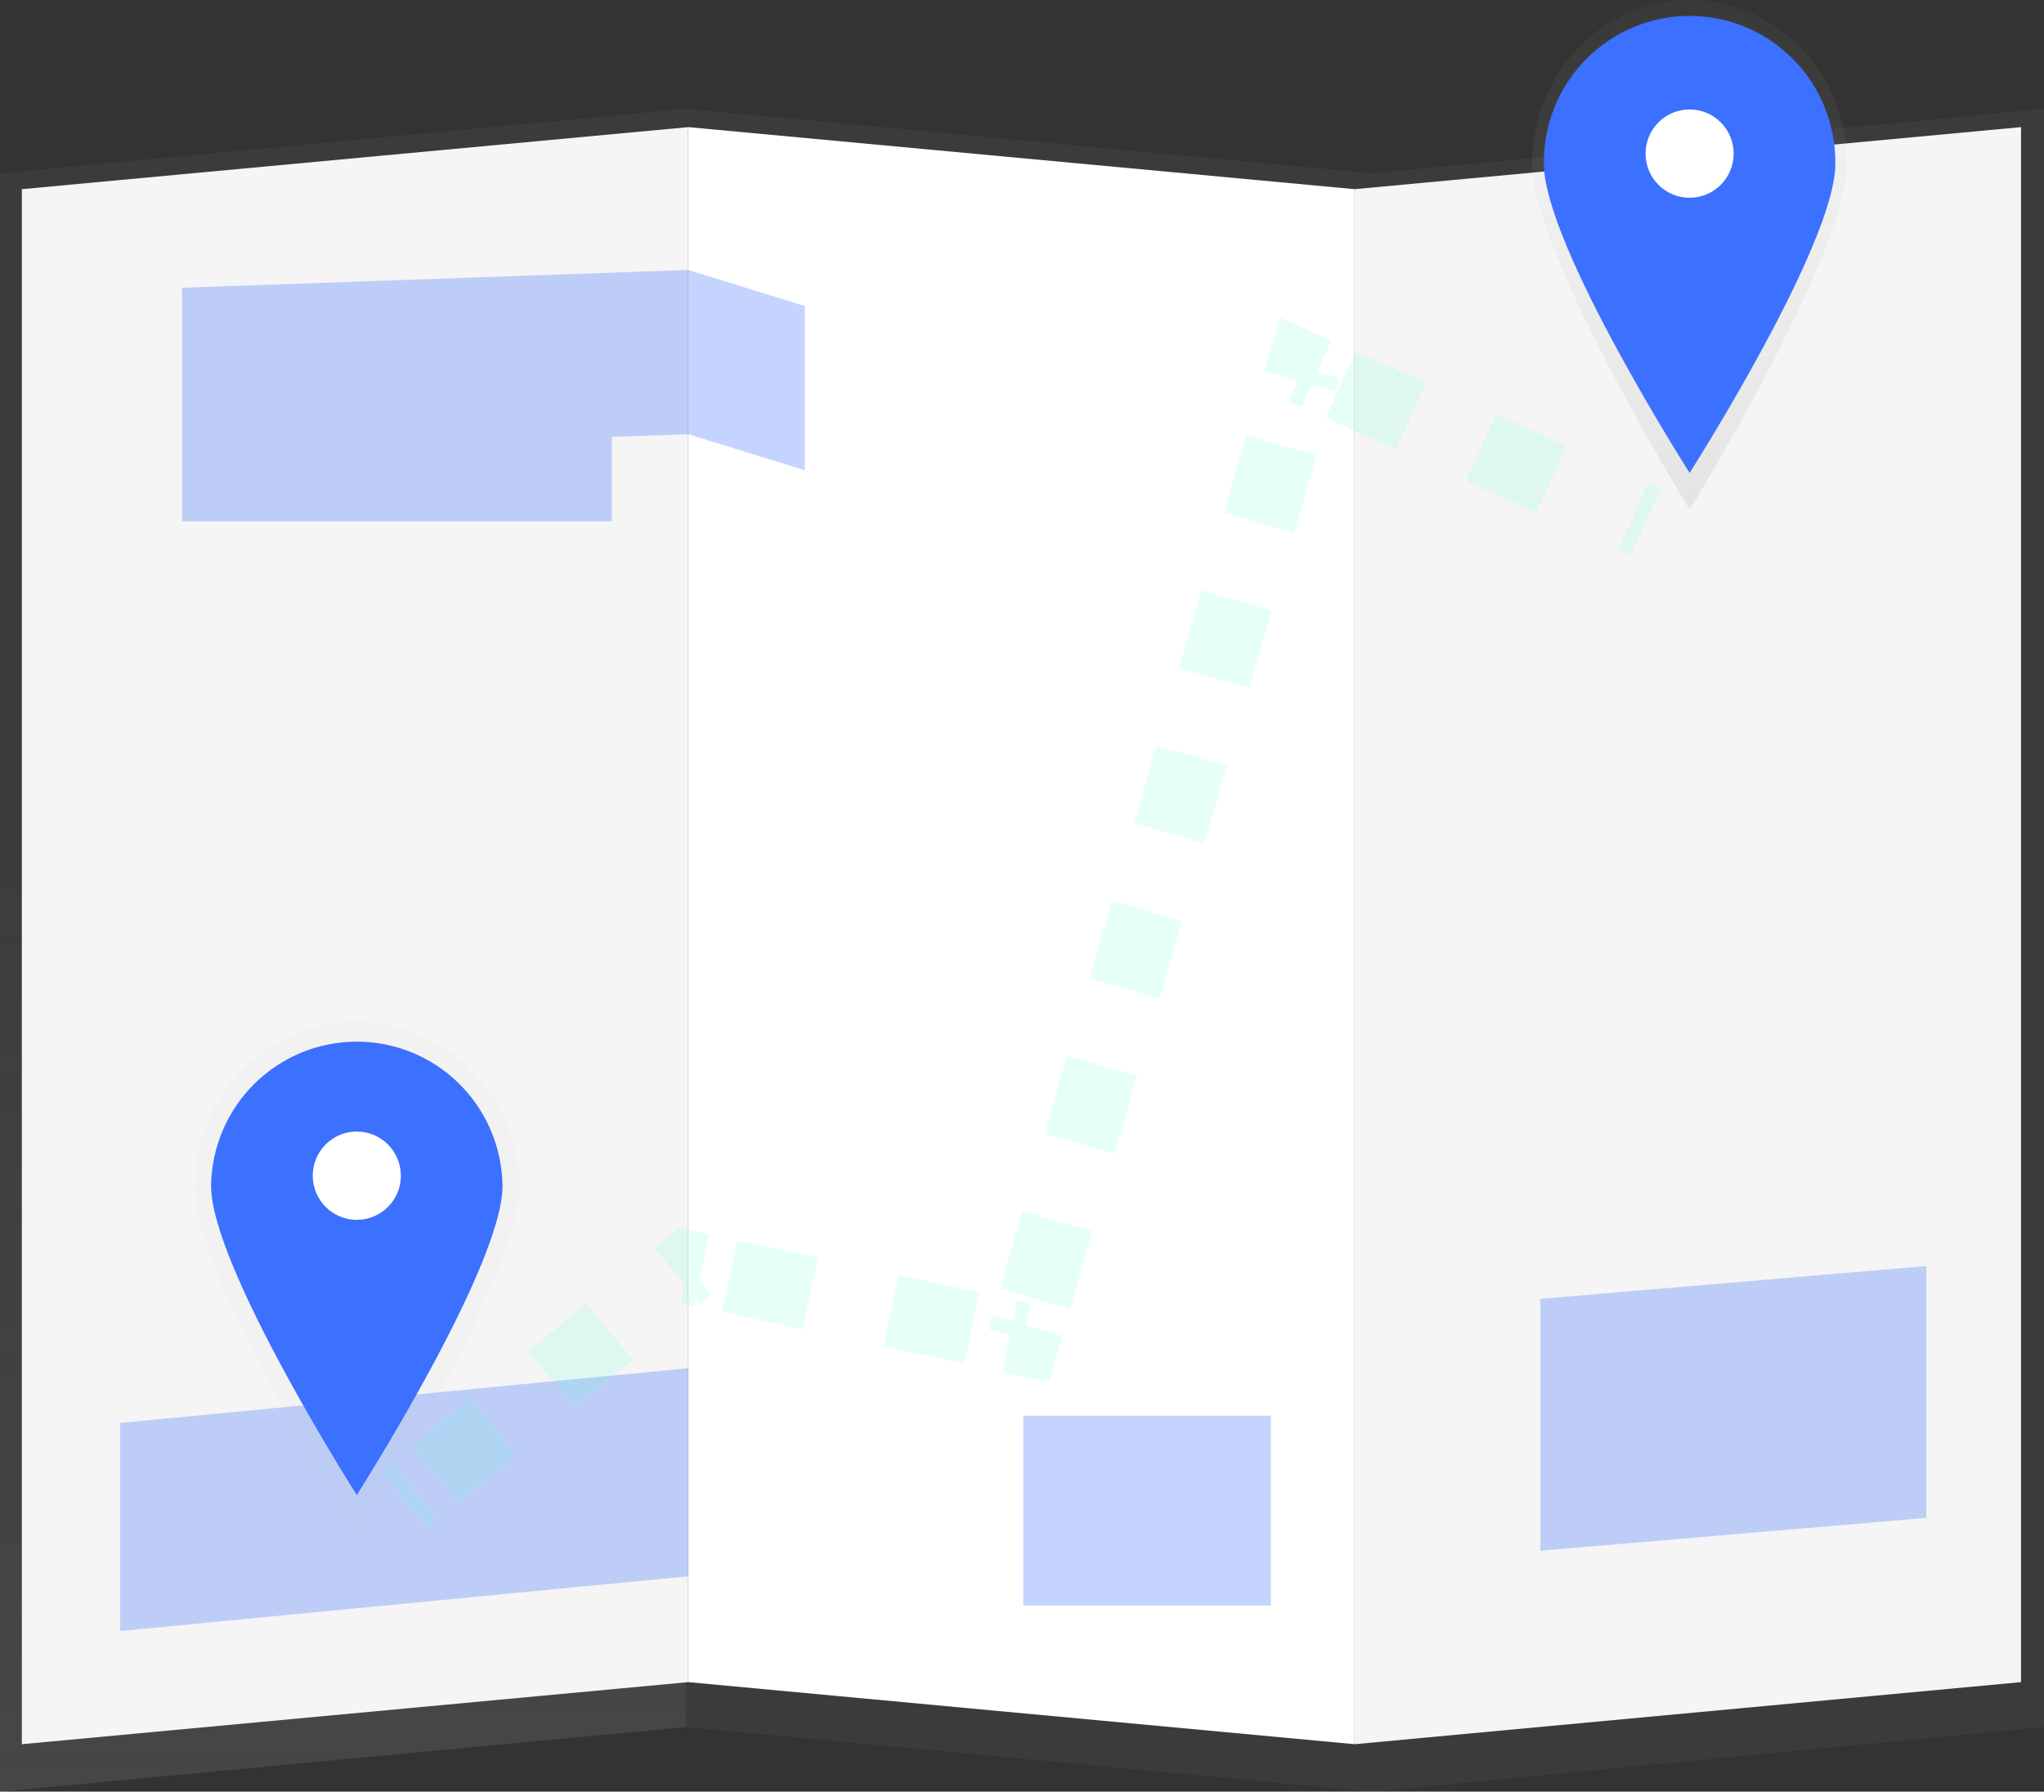 <svg width="308" height="270" viewBox="0 0 308 270" fill="none" xmlns="http://www.w3.org/2000/svg">
<rect x="0" y="0" width="308" height="270" fill="#333333" stroke="none"/>
<g clip-path="url(#clip0)">
<path d="M103.342 260.27L0 270V26.111L103.342 16.378V260.27Z" fill="url(#paint0_linear)"/>
<path d="M103.342 260.27L206.684 270V26.111L103.342 16.378V260.27Z" fill="url(#paint1_linear)"/>
<path d="M308 260.27L206.684 270V26.111L308 16.378V260.27Z" fill="url(#paint2_linear)"/>
<path d="M103.71 253.497L3.293 262.851V28.508L103.71 19.157V253.497Z" fill="#F5F5F5"/>
<path d="M103.71 253.497L204.123 262.851V28.508L103.71 19.157V253.497Z" fill="white"/>
<path d="M304.54 253.497L204.123 262.851V28.508L304.54 19.157V253.497Z" fill="#F5F5F5"/>
<path opacity="0.3" d="M103.71 40.681L27.434 43.363V53.813V68.118V78.568H92.186V65.839L103.71 65.435L121.269 70.869V46.114L103.71 40.681Z" fill="#3C70FF"/>
<path opacity="0.3" d="M103.71 237.547L18.107 245.798V214.441L103.71 206.189V237.547Z" fill="#3C70FF"/>
<path opacity="0.3" d="M191.503 213.342H154.189V241.947H191.503V213.342Z" fill="#3C70FF"/>
<path opacity="0.3" d="M290.271 228.745L232.11 233.696V195.739L290.271 190.789V228.745Z" fill="#3C70FF"/>
<path d="M278.327 24.64C278.327 38.249 254.599 76.787 254.599 76.787C254.599 76.787 230.871 38.249 230.871 24.64C230.871 11.031 241.496 0 254.599 0C267.702 0 278.327 11.031 278.327 24.64Z" fill="url(#paint3_linear)"/>
<path d="M254.599 30.369C258.56 30.369 261.772 27.035 261.772 22.922C261.772 18.808 258.56 15.473 254.599 15.473C250.638 15.473 247.426 18.808 247.426 22.922C247.426 27.035 250.638 30.369 254.599 30.369Z" fill="url(#paint4_linear)"/>
<path d="M276.558 24.685C276.558 36.843 254.599 71.269 254.599 71.269C254.599 71.269 232.64 36.83 232.64 24.685C232.604 21.771 233.145 18.879 234.232 16.176C235.319 13.474 236.93 11.014 238.973 8.941C241.015 6.867 243.448 5.221 246.13 4.097C248.813 2.974 251.69 2.395 254.597 2.395C257.504 2.395 260.382 2.974 263.064 4.097C265.746 5.221 268.179 6.867 270.222 8.941C272.264 11.014 273.876 13.474 274.963 16.176C276.05 18.879 276.591 21.771 276.554 24.685H276.558Z" fill="#3C70FF"/>
<path d="M254.599 29.802C258.265 29.802 261.237 26.823 261.237 23.148C261.237 19.472 258.265 16.493 254.599 16.493C250.933 16.493 247.961 19.472 247.961 23.148C247.961 26.823 250.933 29.802 254.599 29.802Z" fill="white"/>
<path d="M78.201 178.832C78.201 192.539 53.769 231.361 53.769 231.361C53.769 231.361 29.336 192.552 29.336 178.832C29.336 165.112 40.274 154.018 53.769 154.018C67.264 154.018 78.201 165.143 78.201 178.832Z" fill="url(#paint5_linear)"/>
<path d="M53.765 184.621C57.845 184.621 61.153 181.261 61.153 177.117C61.153 172.973 57.845 169.614 53.765 169.614C49.685 169.614 46.377 172.973 46.377 177.117C46.377 181.261 49.685 184.621 53.765 184.621Z" fill="url(#paint6_linear)"/>
<path d="M75.724 178.711C75.724 190.869 53.765 225.295 53.765 225.295C53.765 225.295 31.807 190.855 31.807 178.711C31.879 172.921 34.224 167.392 38.334 163.324C42.444 159.255 47.988 156.974 53.764 156.974C59.539 156.974 65.083 159.255 69.193 163.324C73.302 167.392 75.648 172.921 75.72 178.711H75.724Z" fill="#3C70FF"/>
<path d="M53.765 183.831C57.431 183.831 60.404 180.852 60.404 177.176C60.404 173.501 57.431 170.522 53.765 170.522C50.099 170.522 47.127 173.501 47.127 177.176C47.127 180.852 50.099 183.831 53.765 183.831Z" fill="white"/>
<g opacity="0.4">
<path opacity="0.4" d="M60.907 225.994L62.52 224.675" stroke="#64FFDA" stroke-width="11" stroke-miterlimit="10"/>
<path opacity="0.4" d="M65.567 222.185L100.573 193.561" stroke="#64FFDA" stroke-width="11" stroke-miterlimit="10" stroke-dasharray="11.32 11.32"/>
<path opacity="0.4" d="M102.093 192.316L103.71 190.997L105.743 191.432" stroke="#64FFDA" stroke-width="11" stroke-miterlimit="10"/>
<path opacity="0.4" d="M109.963 192.333L150.046 200.902" stroke="#64FFDA" stroke-width="11" stroke-miterlimit="10" stroke-dasharray="12.43 12.43"/>
<path opacity="0.4" d="M152.156 201.354L154.189 201.789L154.769 199.785" stroke="#64FFDA" stroke-width="11" stroke-miterlimit="10"/>
<path opacity="0.4" d="M155.945 195.718L195.275 59.504" stroke="#64FFDA" stroke-width="11" stroke-miterlimit="10" stroke-dasharray="12.17 12.17"/>
<path opacity="0.4" d="M195.861 57.469L196.441 55.465L198.342 56.318" stroke="#64FFDA" stroke-width="11" stroke-miterlimit="10"/>
<path opacity="0.4" d="M202.017 57.963L244.283 76.894" stroke="#64FFDA" stroke-width="11" stroke-miterlimit="10" stroke-dasharray="11.6 11.6"/>
<path opacity="0.4" d="M246.122 77.719L248.023 78.568" stroke="#64FFDA" stroke-width="11" stroke-miterlimit="10"/>
</g>
</g>
<defs>
<linearGradient id="paint0_linear" x1="51.673" y1="270" x2="51.673" y2="16.378" gradientUnits="userSpaceOnUse">
<stop stop-color="#808080" stop-opacity="0.25"/>
<stop offset="0.54" stop-color="#808080" stop-opacity="0.12"/>
<stop offset="1" stop-color="#808080" stop-opacity="0.1"/>
</linearGradient>
<linearGradient id="paint1_linear" x1="46268.4" y1="196863" x2="46268.4" y2="11956.9" gradientUnits="userSpaceOnUse">
<stop stop-color="#808080" stop-opacity="0.25"/>
<stop offset="0.54" stop-color="#808080" stop-opacity="0.12"/>
<stop offset="1" stop-color="#808080" stop-opacity="0.1"/>
</linearGradient>
<linearGradient id="paint2_linear" x1="75343.4" y1="196863" x2="75343.4" y2="11956.9" gradientUnits="userSpaceOnUse">
<stop stop-color="#808080" stop-opacity="0.25"/>
<stop offset="0.54" stop-color="#808080" stop-opacity="0.12"/>
<stop offset="1" stop-color="#808080" stop-opacity="0.1"/>
</linearGradient>
<linearGradient id="paint3_linear" x1="254.599" y1="76.787" x2="254.599" y2="0" gradientUnits="userSpaceOnUse">
<stop stop-color="#B3B3B3" stop-opacity="0.25"/>
<stop offset="0.54" stop-color="#B3B3B3" stop-opacity="0.1"/>
<stop offset="1" stop-color="#B3B3B3" stop-opacity="0.05"/>
</linearGradient>
<linearGradient id="paint4_linear" x1="254.599" y1="30.369" x2="254.599" y2="15.473" gradientUnits="userSpaceOnUse">
<stop stop-opacity="0.12"/>
<stop offset="0.55" stop-opacity="0.09"/>
<stop offset="1" stop-opacity="0.02"/>
</linearGradient>
<linearGradient id="paint5_linear" x1="15233.8" y1="56382.5" x2="15233.8" y2="39189.9" gradientUnits="userSpaceOnUse">
<stop stop-color="#B3B3B3" stop-opacity="0.25"/>
<stop offset="0.54" stop-color="#B3B3B3" stop-opacity="0.1"/>
<stop offset="1" stop-color="#B3B3B3" stop-opacity="0.05"/>
</linearGradient>
<linearGradient id="paint6_linear" x1="53.765" y1="184.617" x2="53.765" y2="169.614" gradientUnits="userSpaceOnUse">
<stop offset="0.01" stop-opacity="0.12"/>
<stop offset="0.55" stop-opacity="0.09"/>
<stop offset="1" stop-opacity="0.05"/>
</linearGradient>
<clipPath id="clip0">
<rect width="308" height="270" fill="white"/>
</clipPath>
</defs>
</svg>
